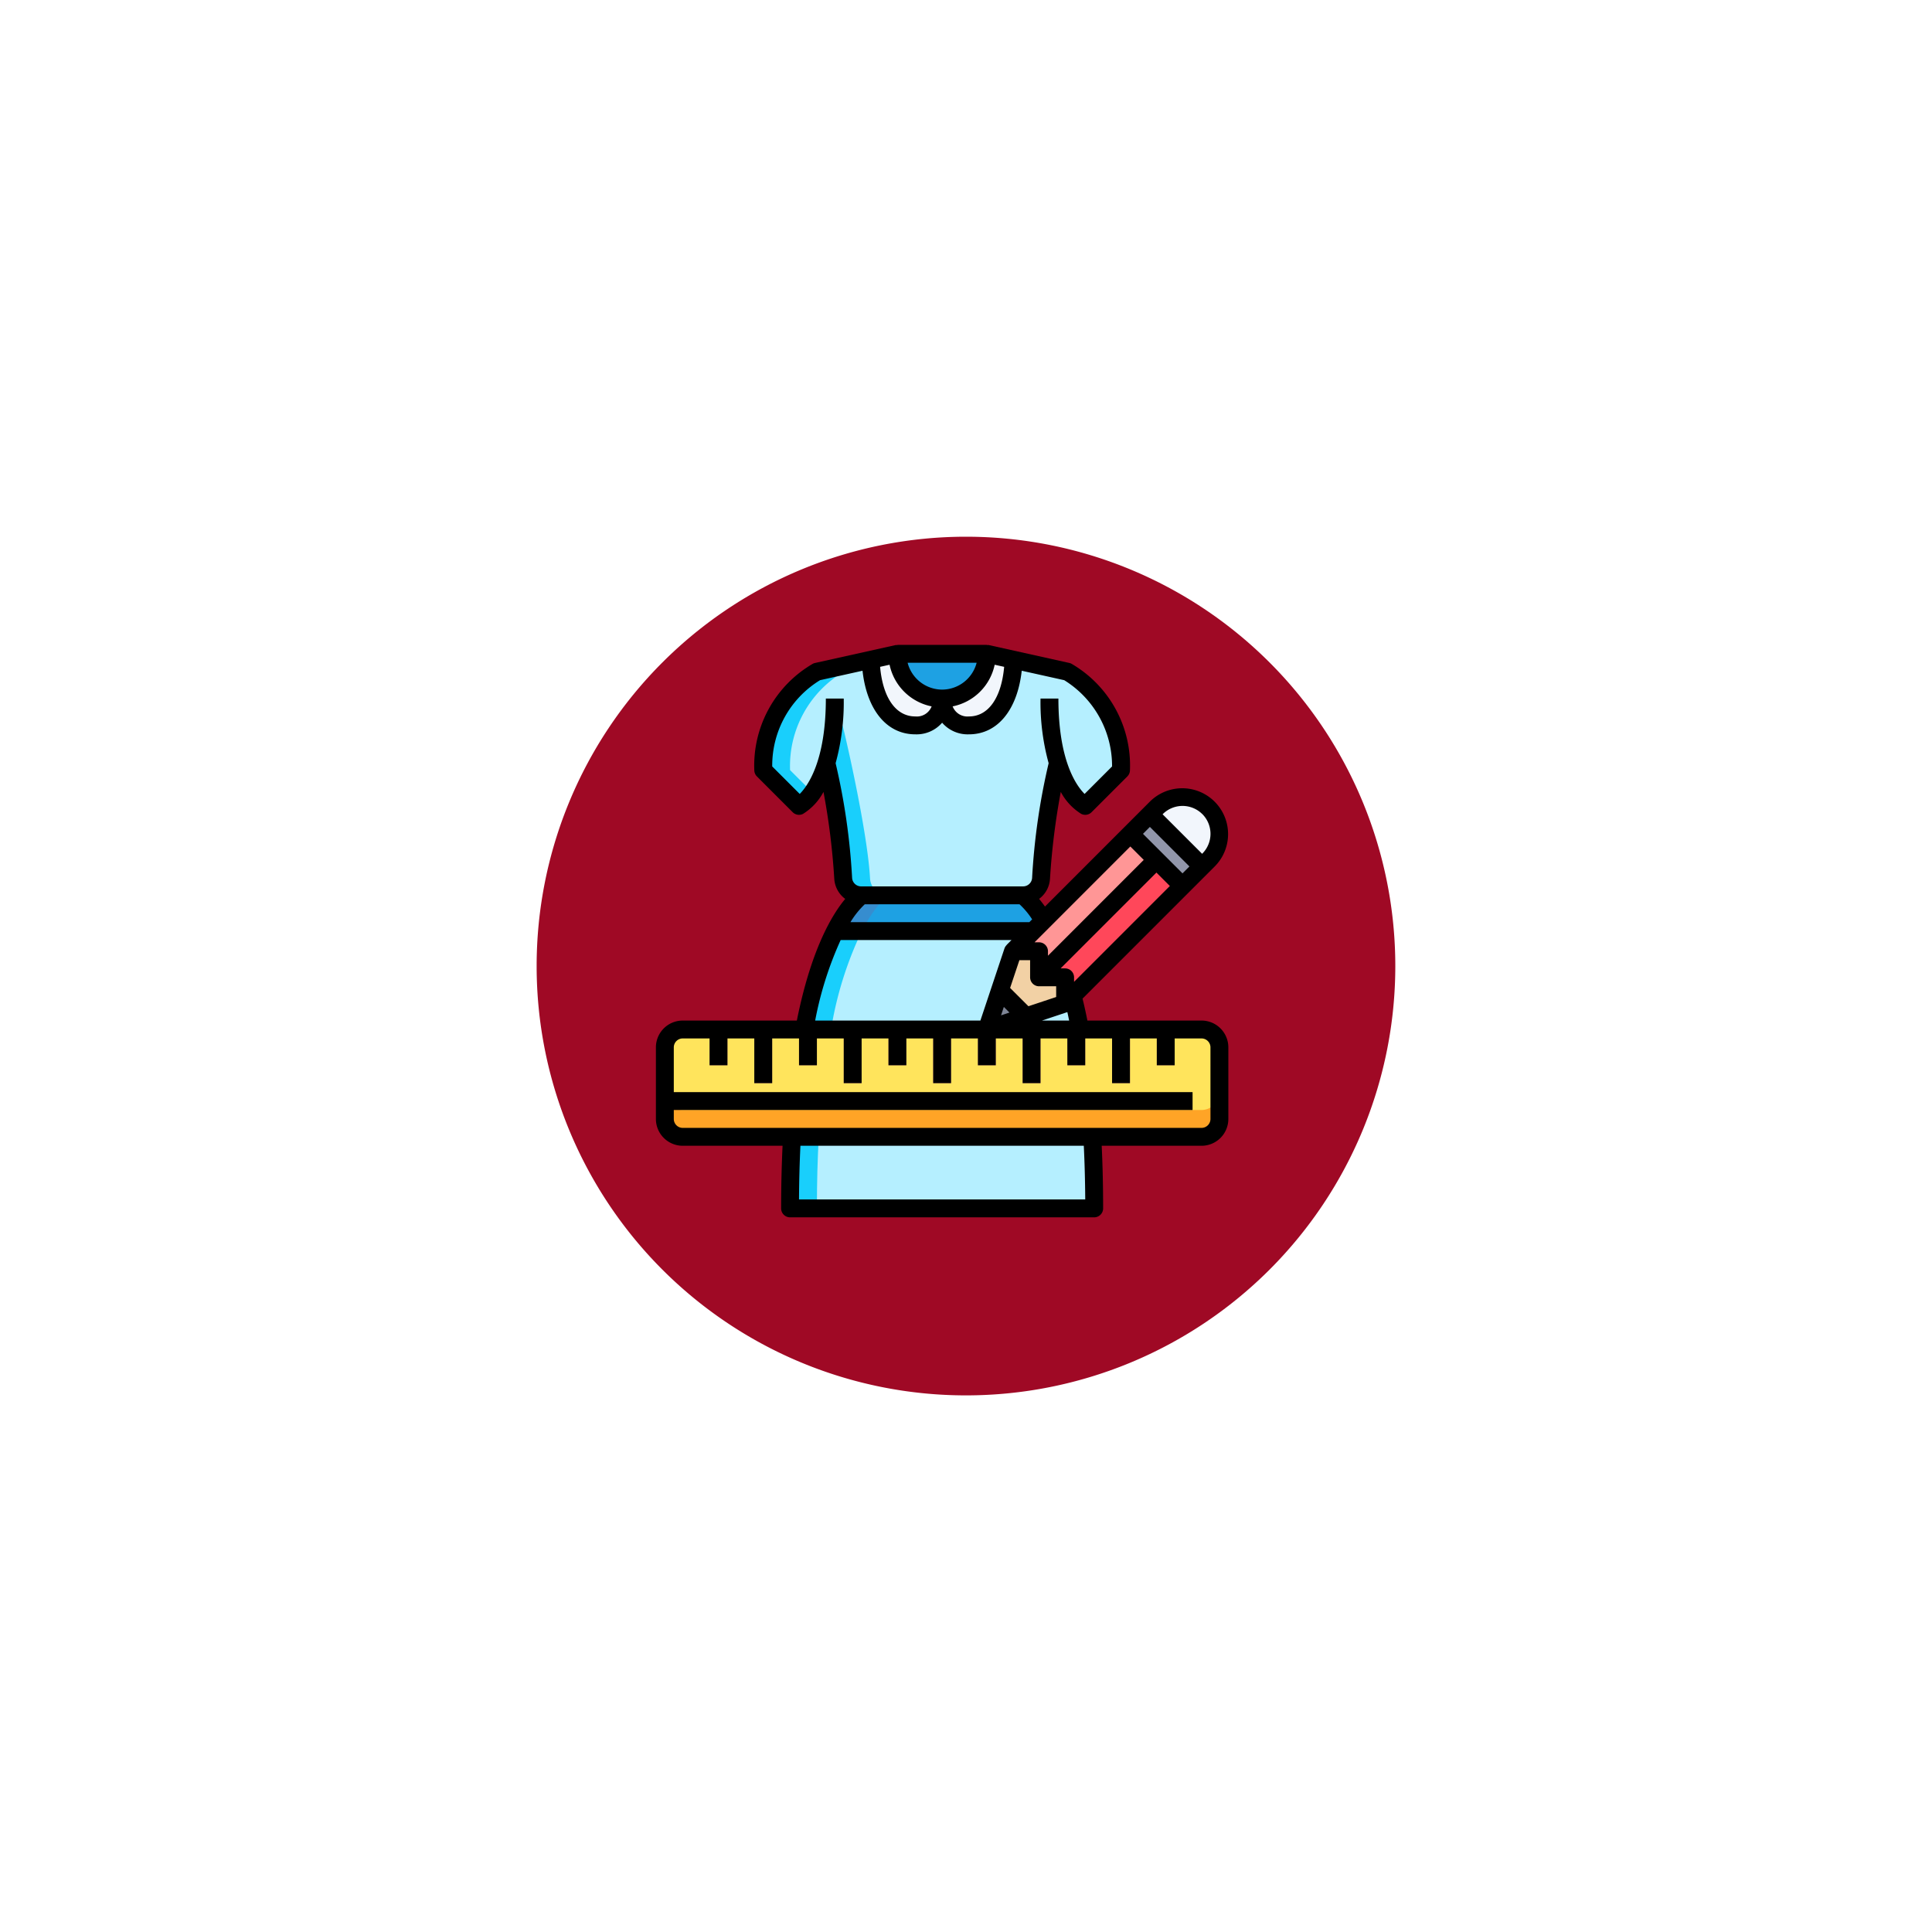 <svg xmlns="http://www.w3.org/2000/svg" xmlns:xlink="http://www.w3.org/1999/xlink" width="216" height="216" viewBox="0 0 216 216">
  <defs>
    <filter id="Trazado_113935" x="0" y="0" width="216" height="216" filterUnits="userSpaceOnUse">
      <feOffset input="SourceAlpha"/>
      <feGaussianBlur stdDeviation="20" result="blur"/>
      <feFlood flood-color="#402d27" flood-opacity="0.263"/>
      <feComposite operator="in" in2="blur"/>
      <feComposite in="SourceGraphic"/>
    </filter>
  </defs>
  <g id="Grupo_1043287" data-name="Grupo 1043287" transform="translate(-804.001 -353.901)">
    <g id="Grupo_80214" data-name="Grupo 80214" transform="translate(-40.332 31.406)">
      <g transform="matrix(1, 0, 0, 1, 844.33, 322.5)" filter="url(#Trazado_113935)">
        <path id="Trazado_113935-2" data-name="Trazado 113935" d="M48,0A48,48,0,1,1,0,48,48,48,0,0,1,48,0Z" transform="translate(60 60)" fill="#9f0925"/>
      </g>
      <g id="_03-designer" transform="translate(917.664 394.594)">
        <path id="Trazado_771411" data-name="Trazado 771411" d="M58.88,26.96,46.59,39.24l-.84.84V37.17H42.83L55.96,24.04Z" fill="#ff475a"/>
        <path id="Trazado_771412" data-name="Trazado 771412" d="M55.96,24.04,42.83,37.17V34.25H39.92l2.17-2.16,1.25-1.25v-.01l9.71-9.7Z" fill="#ff9696"/>
        <path id="Trazado_771413" data-name="Trazado 771413" d="M32,6a2.938,2.938,0,0,1-2.875,3c-.041,0-.083,0-.125,0-2.87,0-4.82-2.74-4.99-7.34L27,1A5,5,0,0,0,32,6Z" fill="#f2f6fc"/>
        <path id="Trazado_771414" data-name="Trazado 771414" d="M37,1l2.99.66C39.82,6.26,37.87,9,35,9a2.938,2.938,0,0,1-3-2.875c0-.041,0-.083,0-.125A5,5,0,0,0,37,1Z" fill="#f2f6fc"/>
        <path id="Trazado_771415" data-name="Trazado 771415" d="M63,45v8a2.006,2.006,0,0,1-2,2H3a2.006,2.006,0,0,1-2-2V45a2.006,2.006,0,0,1,2-2H61A2.006,2.006,0,0,1,63,45Z" fill="#ffe45c"/>
        <path id="Trazado_771416" data-name="Trazado 771416" d="M61,52H3a2.006,2.006,0,0,1-2-2v3a2.006,2.006,0,0,0,2,2H61a2.006,2.006,0,0,0,2-2V50A2.006,2.006,0,0,1,61,52Z" fill="#ffa426"/>
        <path id="Trazado_771417" data-name="Trazado 771417" d="M61.79,18.21a4.122,4.122,0,0,1,0,5.829h0l-.73.73-5.83-5.83.73-.73a4.116,4.116,0,0,1,5.821-.009Z" fill="#f2f6fc"/>
        <path id="Trazado_771418" data-name="Trazado 771418" d="M61.06,24.77l-2.18,2.19-2.92-2.92-2.91-2.91,2.18-2.19Z" fill="#9196aa"/>
        <path id="Trazado_771419" data-name="Trazado 771419" d="M44.94,13.24a70.948,70.948,0,0,0-1.88,12.87A2,2,0,0,1,41.07,28H22.93a2,2,0,0,1-1.99-1.89,70.948,70.948,0,0,0-1.88-12.87C17.88,17.06,16,18,16,18l-4-4A12.253,12.253,0,0,1,18,3l6.01-1.34C24.18,6.26,26.13,9,29,9a2.938,2.938,0,0,0,3-2.875c0-.041,0-.083,0-.125a2.938,2.938,0,0,0,2.875,3c.041,0,.083,0,.125,0,2.87,0,4.82-2.74,4.99-7.34L46,3a12.253,12.253,0,0,1,6,11l-4,4S46.12,17.06,44.94,13.24Z" fill="#b5efff"/>
        <path id="Trazado_771420" data-name="Trazado 771420" d="M23.94,26.11C23.709,21.771,21.9,13.224,20.876,9c-.4,1.484-.86,3.528-1.876,4.682.509,2.932,1.76,9.457,1.94,12.427A2,2,0,0,0,22.93,28h3a2,2,0,0,1-1.99-1.89Z" fill="#19cffc"/>
        <path id="Trazado_771421" data-name="Trazado 771421" d="M15,14A12.253,12.253,0,0,1,21,3l3.051-.68c-.017-.217-.033-.434-.041-.66L18,3a12.253,12.253,0,0,0-6,11l4,4a4.858,4.858,0,0,0,1.51-1.49Z" fill="#19cffc"/>
        <path id="Trazado_771422" data-name="Trazado 771422" d="M49,63H15c0-2.89.07-5.55.21-8H48.79C48.93,57.45,49,60.11,49,63Z" fill="#b5efff"/>
        <path id="Trazado_771423" data-name="Trazado 771423" d="M47.42,43H37l4.38-1.46,4.37-1.46.84-.84c.3,1.14.57,2.39.83,3.76Z" fill="#b5efff"/>
        <path id="Trazado_771424" data-name="Trazado 771424" d="M45.75,37.17v2.91l-4.37,1.46-2.92-2.92,1.46-4.37h2.91v2.92Z" fill="#f2d1a5"/>
        <path id="Trazado_771425" data-name="Trazado 771425" d="M43.34,30.83v.01l-1.25,1.25L42,32H20.02C21.63,28.86,23,28,23,28H41A8.825,8.825,0,0,1,43.34,30.83Z" fill="#1ea1e3"/>
        <path id="Trazado_771426" data-name="Trazado 771426" d="M42,32l.09.09.09-.09Z" fill="#368dcf"/>
        <path id="Trazado_771427" data-name="Trazado 771427" d="M26,28H23s-1.37.86-2.98,4h3C24.63,28.86,26,28,26,28Z" fill="#368dcf"/>
        <path id="Trazado_771428" data-name="Trazado 771428" d="M42.09,32.09l-2.17,2.16-1.46,4.37L37,43H16.58a40.457,40.457,0,0,1,3.44-11H42Z" fill="#b5efff"/>
        <path id="Trazado_771429" data-name="Trazado 771429" d="M15.21,55c-.14,2.45-.21,5.11-.21,8h3c0-2.89.07-5.55.21-8Z" fill="#19cffc"/>
        <path id="Trazado_771430" data-name="Trazado 771430" d="M20.02,32a40.458,40.458,0,0,0-3.44,11h3a40.457,40.457,0,0,1,3.44-11Z" fill="#19cffc"/>
        <path id="Trazado_771431" data-name="Trazado 771431" d="M41.38,41.54,37,43l1.46-4.38Z" fill="#7e8596"/>
        <path id="Trazado_771432" data-name="Trazado 771432" d="M27,1H37A5,5,0,0,1,27,1Z" fill="#1ea1e3"/>
        <g id="Grupo_1042760" data-name="Grupo 1042760">
          <path id="Trazado_771433" data-name="Trazado 771433" d="M31,43h2v6H31Z" fill="#faa68e"/>
          <path id="Trazado_771434" data-name="Trazado 771434" d="M36,43h2v4H36Z" fill="#faa68e"/>
          <path id="Trazado_771435" data-name="Trazado 771435" d="M41,43h2v6H41Z" fill="#faa68e"/>
          <path id="Trazado_771436" data-name="Trazado 771436" d="M46,43h2v4H46Z" fill="#faa68e"/>
          <path id="Trazado_771437" data-name="Trazado 771437" d="M51,43h2v6H51Z" fill="#faa68e"/>
          <path id="Trazado_771438" data-name="Trazado 771438" d="M56,43h2v4H56Z" fill="#faa68e"/>
          <path id="Trazado_771439" data-name="Trazado 771439" d="M26,43h2v4H26Z" fill="#faa68e"/>
          <path id="Trazado_771440" data-name="Trazado 771440" d="M21,43h2v6H21Z" fill="#faa68e"/>
          <path id="Trazado_771441" data-name="Trazado 771441" d="M16,43h2v4H16Z" fill="#faa68e"/>
          <path id="Trazado_771442" data-name="Trazado 771442" d="M11,43h2v6H11Z" fill="#faa68e"/>
          <path id="Trazado_771443" data-name="Trazado 771443" d="M6,43H8v4H6Z" fill="#faa68e"/>
        </g>
        <path id="Trazado_771444" data-name="Trazado 771444" d="M61,42H48.242c-.18-.9-.36-1.713-.543-2.451l14.8-14.8A5.126,5.126,0,0,0,55.25,17.5L43.5,29.255c-.234-.329-.456-.618-.659-.858a3.02,3.02,0,0,0,1.218-2.23,78.6,78.6,0,0,1,1.206-9.73,6.456,6.456,0,0,0,2.29,2.458A1.011,1.011,0,0,0,48,19a1,1,0,0,0,.707-.293l4-4A1,1,0,0,0,53,14a13.162,13.162,0,0,0-6.553-11.9,1.03,1.03,0,0,0-.23-.081l-9-2a.984.984,0,0,0-.217,0V0H27V.025a.984.984,0,0,0-.217,0l-9,2a1.03,1.03,0,0,0-.23.081A13.163,13.163,0,0,0,11,14a1,1,0,0,0,.293.707l4,4a1,1,0,0,0,1.154.188,6.456,6.456,0,0,0,2.29-2.458,78.6,78.6,0,0,1,1.206,9.73A3.022,3.022,0,0,0,21.167,28.4c-1.455,1.735-3.809,5.612-5.409,13.6H3a3,3,0,0,0-3,3v8a3,3,0,0,0,3,3H14.16c-.1,2.172-.16,4.513-.16,7a1,1,0,0,0,1,1H49a1,1,0,0,0,1-1c0-2.487-.056-4.828-.16-7H61a3,3,0,0,0,3-3V45A3,3,0,0,0,61,42ZM43.163,42,46,41.055c.067.3.133.617.2.945Zm9.879-19.461,1.5,1.5L43.833,34.752v-.5a1,1,0,0,0-1-1h-.5ZM45.75,36.167h-.5L55.96,25.456l1.5,1.5L46.75,37.669v-.5a1,1,0,0,0-1-1Zm8.706-15.042.773-.774,4.42,4.42-.774.773ZM40.637,35.25h1.2v1.917a1,1,0,0,0,1,1H44.75v1.2L41.65,40.4,39.6,38.355ZM38.9,40.476l.629.629-.943.314ZM61.09,18.915a3.129,3.129,0,0,1,0,4.419l-.022.023-4.42-4.42.023-.022a3.13,3.13,0,0,1,4.414,0ZM41.752,31h-20a9.472,9.472,0,0,1,1.6-2h17.3a8.748,8.748,0,0,1,1.412,1.688ZM37.875,2.219l1.06.235C38.624,5.911,37.177,8,35,8a1.771,1.771,0,0,1-1.826-1.125A6.011,6.011,0,0,0,37.875,2.219ZM32,5a4,4,0,0,1-3.858-3h7.716A4,4,0,0,1,32,5ZM30.826,6.875A1.769,1.769,0,0,1,29,8c-2.177,0-3.624-2.089-3.935-5.546l1.06-.235A6.01,6.01,0,0,0,30.826,6.875ZM20.092,13.227A25.672,25.672,0,0,0,21,6H19c0,6.87-1.955,9.691-2.92,10.665l-3.075-3.074A11.191,11.191,0,0,1,18.35,3.947L23.1,2.89C23.589,7.267,25.8,10,29,10a3.769,3.769,0,0,0,3-1.3A3.769,3.769,0,0,0,35,10c3.2,0,5.411-2.733,5.9-7.11l4.75,1.056A11.3,11.3,0,0,1,51,13.591l-3.072,3.073C46.948,15.68,45,12.856,45,6H43a25.672,25.672,0,0,0,.908,7.227,73.4,73.4,0,0,0-1.847,12.815,1.011,1.011,0,0,1-1,.958H22.935a1.011,1.011,0,0,1-1-.958,73.388,73.388,0,0,0-1.843-12.815ZM20.655,33h19.1l-.543.543.009.008a.981.981,0,0,0-.25.383L36.279,42H17.806a39.311,39.311,0,0,1,2.849-9ZM48,62H16c.012-2.122.067-4.127.158-6H47.839C47.93,57.873,47.985,59.878,48,62Zm14-9a1,1,0,0,1-1,1H3a1,1,0,0,1-1-1V52H60V50H2V45a1,1,0,0,1,1-1H6v3H8V44h3v5h2V44h3v3h2V44h3v5h2V44h3v3h2V44h3v5h2V44h3v3h2V44h3v5h2V44h3v3h2V44h3v5h2V44h3v3h2V44h3a1,1,0,0,1,1,1Z"/>
      </g>
    </g>
  </g>
</svg>
